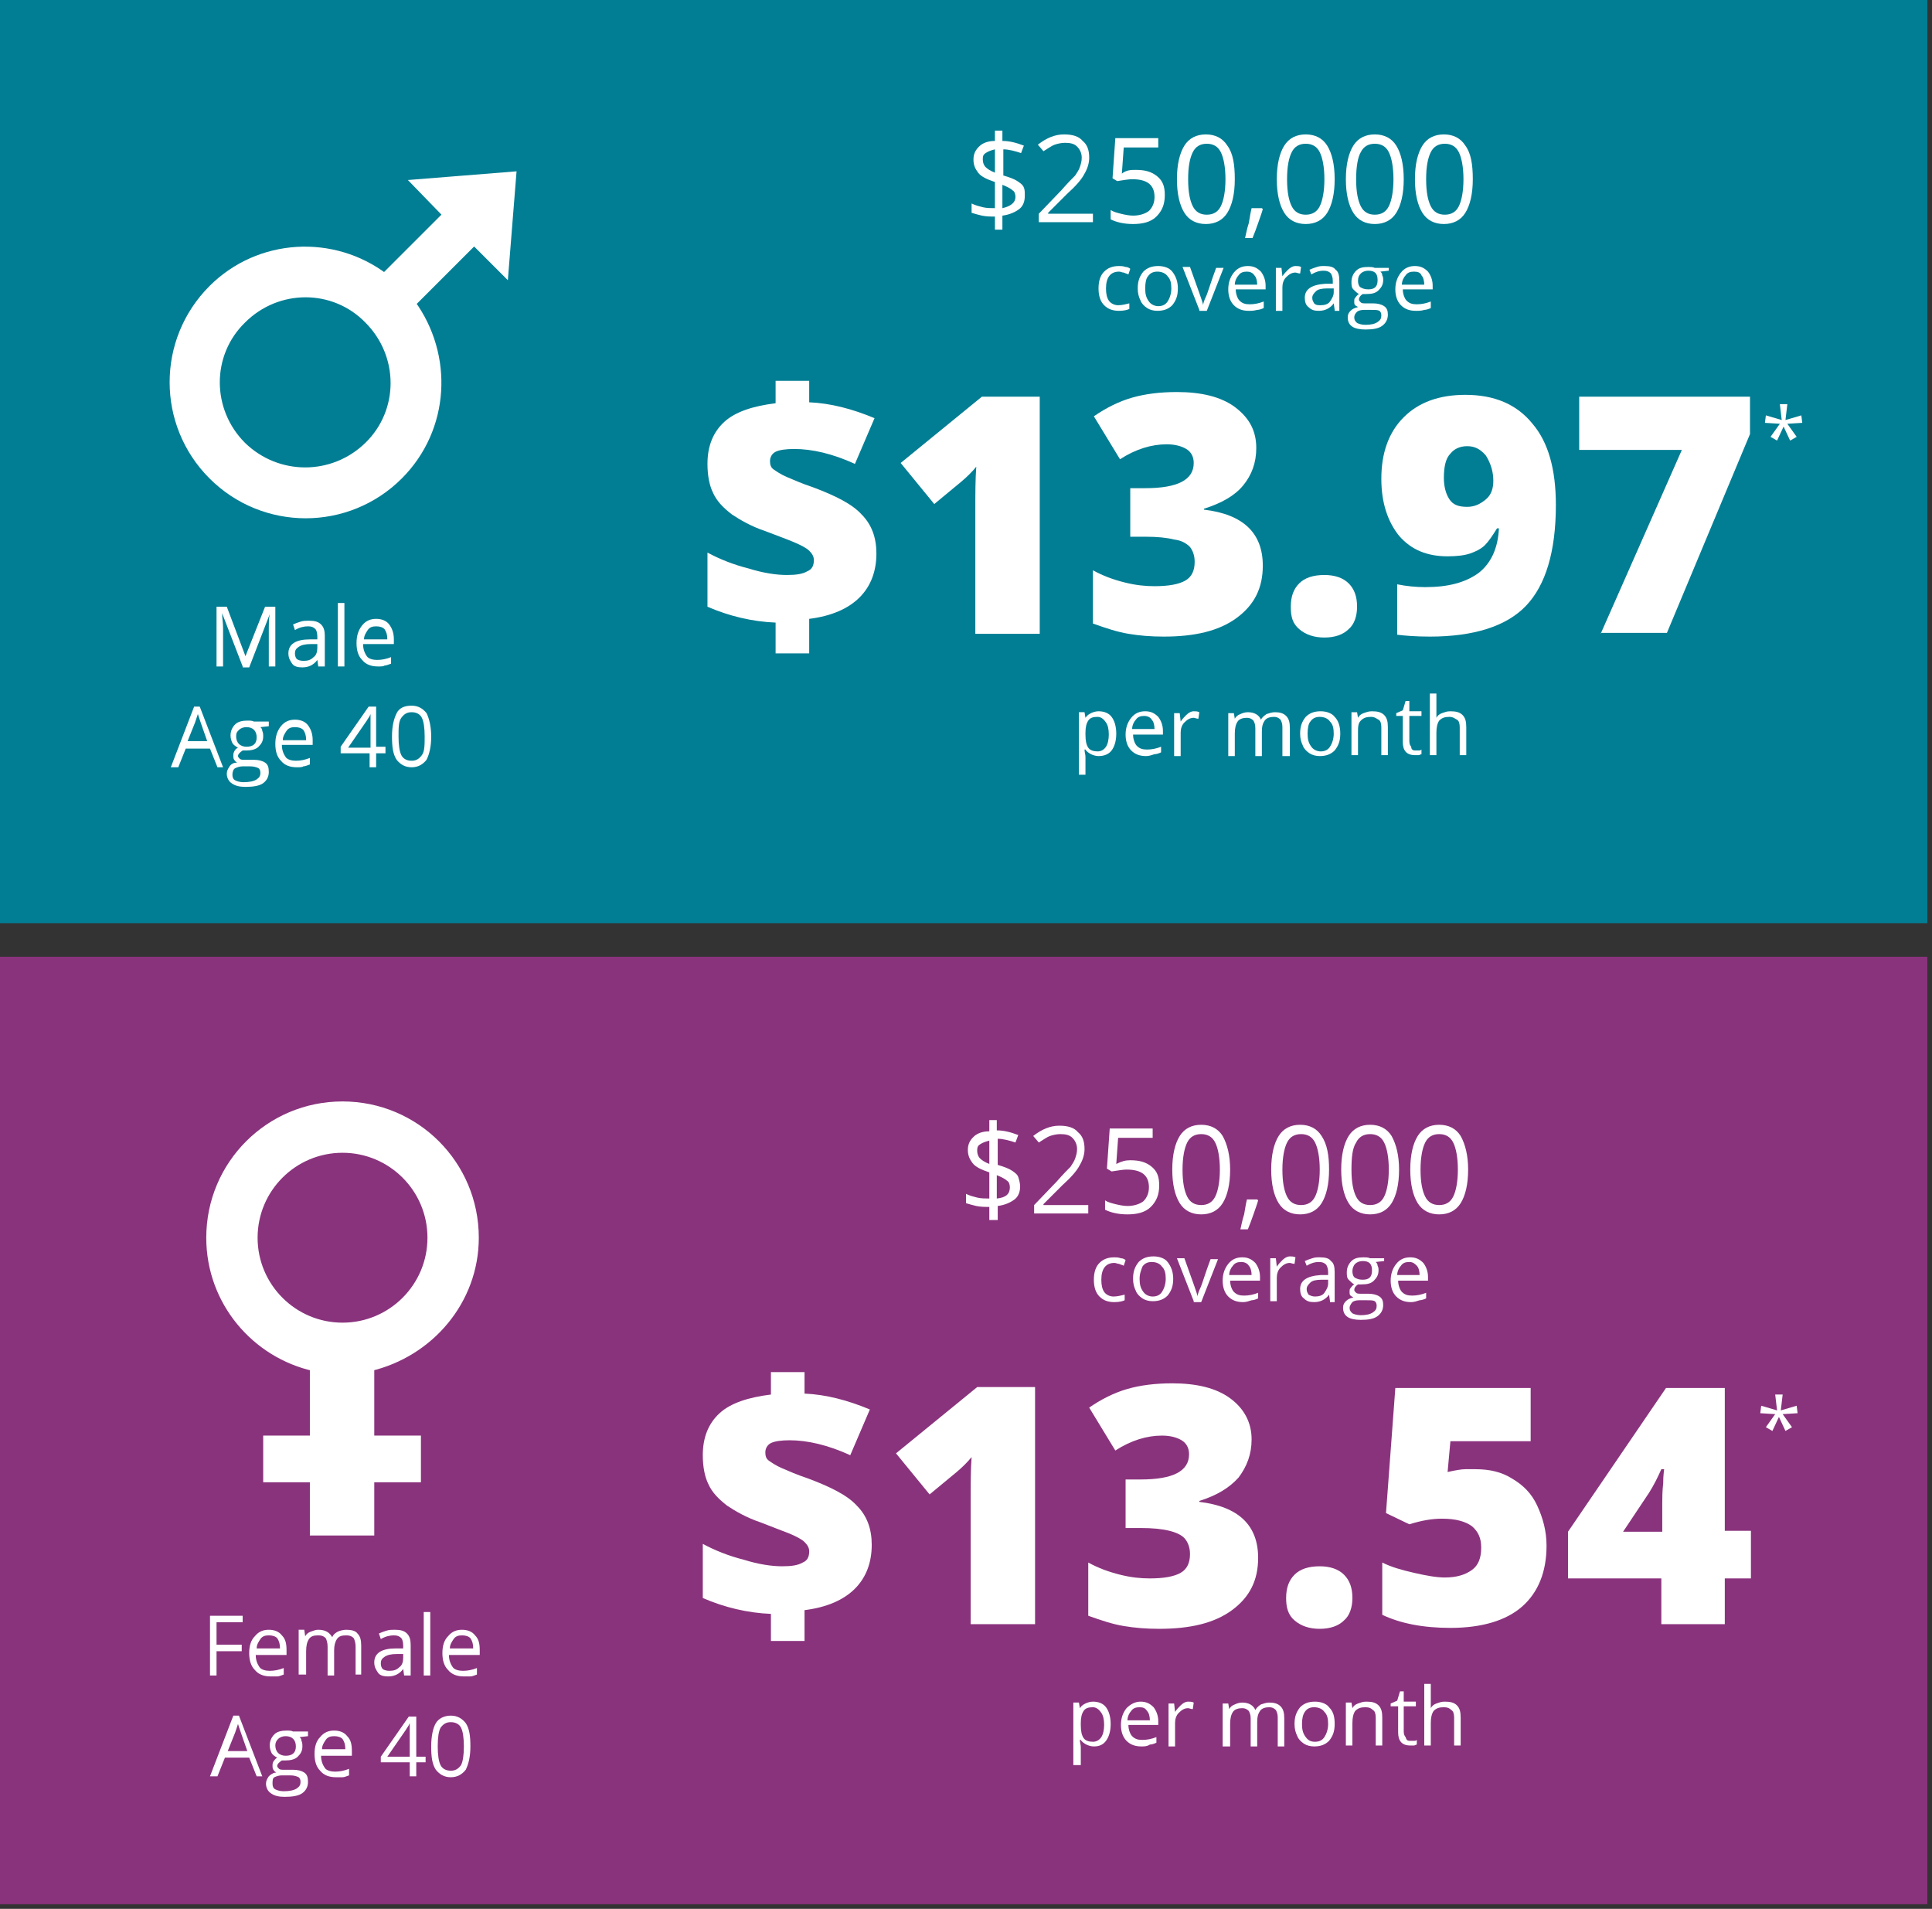 <?xml version="1.0" encoding="utf-8"?>
<!-- Generator: Adobe Illustrator 22.0.1, SVG Export Plug-In . SVG Version: 6.00 Build 0)  -->
<svg version="1.1" id="Layer_1" xmlns="http://www.w3.org/2000/svg" xmlns:xlink="http://www.w3.org/1999/xlink" x="0px" y="0px"
	 viewBox="0 0 207 204.5" style="enable-background:new 0 0 207 204.5;" xml:space="preserve">
<rect x="0" y="0" width="207" height="204.5" fill="#333333" stroke="none"/>
<style type="text/css">
	.st0{fill:#8A337D;}
	.st1{fill:#FFFFFF;stroke:#FFFFFF;stroke-miterlimit:10;}
	.st2{fill:#027E94;}
	.st3{fill:#FFFFFF;}
</style>
<rect y="102.5" class="st0" width="206.5" height="101.5"/>
<path class="st1" d="M50.8,132.6c0-7.8-6.3-14.1-14.1-14.1c-7.8,0-14.1,6.3-14.1,14.1c0,6.8,4.8,12.4,11.1,13.8v7.9h-5v4h5v5.7h5.9
	v-5.7h5v-4h-5v-7.9C46,144.9,50.8,139.3,50.8,132.6z M27.1,132.6c0-5.3,4.3-9.6,9.6-9.6c5.3,0,9.6,4.3,9.6,9.6
	c0,5.3-4.3,9.6-9.6,9.6C31.4,142.2,27.1,137.9,27.1,132.6z"/>
<rect class="st2" width="206.5" height="98.9"/>
<g>
	<g>
		<g>
			<path class="st3" d="M109.8,21c0,0.6-0.2,1.1-0.6,1.4s-1,0.6-1.8,0.7v1.5h-0.8v-1.4c-0.5,0-0.9,0-1.4-0.1
				c-0.4-0.1-0.8-0.2-1.1-0.3v-1c0.4,0.2,0.8,0.3,1.2,0.4s0.9,0.1,1.3,0.1v-2.8c-0.9-0.3-1.5-0.6-1.8-1c-0.3-0.4-0.5-0.8-0.5-1.4
				c0-0.6,0.2-1,0.6-1.4c0.4-0.4,1-0.6,1.7-0.6V14h0.8v1.1c0.8,0,1.5,0.2,2.3,0.5l-0.3,0.8c-0.6-0.2-1.3-0.4-1.9-0.4v2.8
				c0.7,0.2,1.2,0.4,1.5,0.6c0.3,0.2,0.6,0.4,0.7,0.7C109.8,20.3,109.8,20.6,109.8,21z M105.3,17.1c0,0.3,0.1,0.6,0.3,0.8
				c0.2,0.2,0.5,0.4,1,0.6V16c-0.4,0.1-0.7,0.2-1,0.4S105.3,16.8,105.3,17.1z M108.8,21.1c0-0.3-0.1-0.6-0.3-0.7
				c-0.2-0.2-0.6-0.4-1.1-0.6v2.5C108.3,22.1,108.8,21.7,108.8,21.1z"/>
			<path class="st3" d="M117.4,23.8h-6.1v-0.9l2.4-2.5c0.7-0.8,1.2-1.3,1.5-1.6c0.2-0.3,0.4-0.6,0.5-0.9c0.1-0.3,0.2-0.6,0.2-1
				c0-0.5-0.2-0.9-0.5-1.2c-0.3-0.3-0.7-0.4-1.3-0.4c-0.4,0-0.8,0.1-1.1,0.2c-0.3,0.1-0.7,0.4-1.2,0.7l-0.6-0.7
				c0.9-0.7,1.8-1.1,2.8-1.1c0.9,0,1.6,0.2,2,0.7c0.5,0.4,0.7,1,0.7,1.8c0,0.6-0.2,1.2-0.5,1.7c-0.3,0.6-0.9,1.3-1.9,2.2l-2,2v0.1
				h4.8V23.8z"/>
			<path class="st3" d="M121.7,18.2c1,0,1.7,0.2,2.3,0.7s0.8,1.1,0.8,2c0,1-0.3,1.7-0.9,2.3s-1.5,0.8-2.5,0.8c-1,0-1.8-0.2-2.4-0.5
				v-1c0.3,0.2,0.7,0.3,1.1,0.4c0.4,0.1,0.9,0.2,1.3,0.2c0.7,0,1.3-0.2,1.7-0.5c0.4-0.4,0.6-0.9,0.6-1.5c0-1.3-0.8-1.9-2.4-1.9
				c-0.4,0-0.9,0.1-1.6,0.2l-0.5-0.3l0.3-4.3h4.6v1h-3.7l-0.2,2.8C120.7,18.2,121.2,18.2,121.7,18.2z"/>
			<path class="st3" d="M132.3,19.2c0,1.6-0.3,2.8-0.8,3.6c-0.5,0.8-1.3,1.2-2.3,1.2c-1,0-1.8-0.4-2.3-1.2c-0.5-0.8-0.8-2-0.8-3.6
				c0-1.6,0.3-2.8,0.8-3.6c0.5-0.8,1.3-1.2,2.3-1.2c1,0,1.8,0.4,2.3,1.2C132.1,16.4,132.3,17.6,132.3,19.2z M127.3,19.2
				c0,1.4,0.2,2.3,0.5,2.9s0.8,0.9,1.5,0.9c0.7,0,1.2-0.3,1.5-0.9c0.3-0.6,0.5-1.6,0.5-2.9c0-1.3-0.2-2.3-0.5-2.9
				c-0.3-0.6-0.8-0.9-1.5-0.9c-0.7,0-1.2,0.3-1.5,0.9S127.3,17.8,127.3,19.2z"/>
			<path class="st3" d="M135.2,22.3l0.1,0.1c-0.1,0.4-0.3,0.9-0.5,1.5c-0.2,0.6-0.4,1.1-0.6,1.6h-0.8c0.1-0.4,0.2-1,0.4-1.6
				c0.1-0.6,0.2-1.2,0.3-1.6H135.2z"/>
			<path class="st3" d="M143,19.2c0,1.6-0.3,2.8-0.8,3.6c-0.5,0.8-1.3,1.2-2.3,1.2c-1,0-1.8-0.4-2.3-1.2c-0.5-0.8-0.8-2-0.8-3.6
				c0-1.6,0.3-2.8,0.8-3.6c0.5-0.8,1.3-1.2,2.3-1.2c1,0,1.8,0.4,2.3,1.2C142.7,16.4,143,17.6,143,19.2z M137.9,19.2
				c0,1.4,0.2,2.3,0.5,2.9s0.8,0.9,1.5,0.9c0.7,0,1.2-0.3,1.5-0.9c0.3-0.6,0.5-1.6,0.5-2.9c0-1.3-0.2-2.3-0.5-2.9
				c-0.3-0.6-0.8-0.9-1.5-0.9c-0.7,0-1.2,0.3-1.5,0.9S137.9,17.8,137.9,19.2z"/>
			<path class="st3" d="M150.4,19.2c0,1.6-0.3,2.8-0.8,3.6c-0.5,0.8-1.3,1.2-2.3,1.2c-1,0-1.8-0.4-2.3-1.2c-0.5-0.8-0.8-2-0.8-3.6
				c0-1.6,0.3-2.8,0.8-3.6c0.5-0.8,1.3-1.2,2.3-1.2c1,0,1.8,0.4,2.3,1.2C150.1,16.4,150.4,17.6,150.4,19.2z M145.3,19.2
				c0,1.4,0.2,2.3,0.5,2.9c0.3,0.6,0.8,0.9,1.5,0.9c0.7,0,1.2-0.3,1.5-0.9s0.5-1.6,0.5-2.9c0-1.3-0.2-2.3-0.5-2.9
				c-0.3-0.6-0.8-0.9-1.5-0.9c-0.7,0-1.2,0.3-1.5,0.9C145.5,16.8,145.3,17.8,145.3,19.2z"/>
			<path class="st3" d="M157.8,19.2c0,1.6-0.3,2.8-0.8,3.6c-0.5,0.8-1.3,1.2-2.3,1.2c-1,0-1.8-0.4-2.3-1.2c-0.5-0.8-0.8-2-0.8-3.6
				c0-1.6,0.3-2.8,0.8-3.6c0.5-0.8,1.3-1.2,2.3-1.2c1,0,1.8,0.4,2.3,1.2C157.6,16.4,157.8,17.6,157.8,19.2z M152.8,19.2
				c0,1.4,0.2,2.3,0.5,2.9s0.8,0.9,1.5,0.9c0.7,0,1.2-0.3,1.5-0.9c0.3-0.6,0.5-1.6,0.5-2.9c0-1.3-0.2-2.3-0.5-2.9
				c-0.3-0.6-0.8-0.9-1.5-0.9c-0.7,0-1.2,0.3-1.5,0.9S152.8,17.8,152.8,19.2z"/>
		</g>
		<g>
			<path class="st3" d="M119.9,33.3c-0.7,0-1.2-0.2-1.6-0.6s-0.6-1-0.6-1.8c0-0.8,0.2-1.4,0.6-1.8c0.4-0.4,0.9-0.6,1.6-0.6
				c0.2,0,0.4,0,0.7,0.1c0.2,0,0.4,0.1,0.5,0.2l-0.2,0.6c-0.2-0.1-0.3-0.1-0.5-0.2c-0.2,0-0.3-0.1-0.5-0.1c-0.9,0-1.4,0.6-1.4,1.8
				c0,0.6,0.1,1,0.3,1.3s0.6,0.5,1,0.5c0.4,0,0.8-0.1,1.2-0.2v0.6C120.8,33.2,120.4,33.3,119.9,33.3z"/>
			<path class="st3" d="M126.2,30.9c0,0.8-0.2,1.3-0.6,1.8c-0.4,0.4-0.9,0.6-1.6,0.6c-0.4,0-0.8-0.1-1.1-0.3
				c-0.3-0.2-0.6-0.5-0.7-0.8c-0.2-0.4-0.3-0.8-0.3-1.3c0-0.8,0.2-1.3,0.6-1.8c0.4-0.4,0.9-0.6,1.6-0.6c0.6,0,1.2,0.2,1.5,0.6
				C126,29.6,126.2,30.2,126.2,30.9z M122.7,30.9c0,0.6,0.1,1,0.4,1.4c0.2,0.3,0.6,0.5,1,0.5c0.5,0,0.8-0.2,1-0.5s0.4-0.8,0.4-1.4
				c0-0.6-0.1-1-0.4-1.3c-0.2-0.3-0.6-0.5-1.1-0.5c-0.5,0-0.8,0.2-1,0.5C122.8,29.8,122.7,30.3,122.7,30.9z"/>
			<path class="st3" d="M128.5,33.2l-1.8-4.6h0.8l1,2.8c0.2,0.6,0.4,1.1,0.4,1.3h0c0-0.1,0.1-0.5,0.3-0.9s0.5-1.5,1.1-3.1h0.8
				l-1.8,4.6H128.5z"/>
			<path class="st3" d="M133.8,33.3c-0.7,0-1.2-0.2-1.6-0.6s-0.6-1-0.6-1.7c0-0.7,0.2-1.3,0.6-1.8s0.9-0.7,1.5-0.7
				c0.6,0,1,0.2,1.4,0.6c0.3,0.4,0.5,0.9,0.5,1.5V31h-3.2c0,0.5,0.2,1,0.4,1.2c0.3,0.3,0.6,0.4,1.1,0.4c0.5,0,1-0.1,1.5-0.3V33
				c-0.2,0.1-0.5,0.2-0.7,0.2C134.3,33.3,134.1,33.3,133.8,33.3z M133.6,29.1c-0.4,0-0.7,0.1-0.9,0.4c-0.2,0.2-0.4,0.6-0.4,1h2.4
				c0-0.4-0.1-0.8-0.3-1C134.2,29.2,133.9,29.1,133.6,29.1z"/>
			<path class="st3" d="M138.8,28.5c0.2,0,0.4,0,0.6,0.1l-0.1,0.7c-0.2,0-0.4-0.1-0.5-0.1c-0.4,0-0.7,0.2-1,0.5
				c-0.3,0.3-0.4,0.7-0.4,1.1v2.5h-0.7v-4.6h0.6l0.1,0.9h0c0.2-0.3,0.4-0.5,0.6-0.7S138.5,28.5,138.8,28.5z"/>
			<path class="st3" d="M143,33.2l-0.1-0.7h0c-0.2,0.3-0.5,0.5-0.7,0.6c-0.2,0.1-0.5,0.2-0.9,0.2c-0.5,0-0.8-0.1-1.1-0.4
				c-0.3-0.2-0.4-0.6-0.4-1c0-0.9,0.7-1.4,2.2-1.5l0.8,0v-0.3c0-0.4-0.1-0.6-0.2-0.8c-0.2-0.2-0.4-0.3-0.8-0.3
				c-0.4,0-0.8,0.1-1.3,0.4l-0.2-0.5c0.2-0.1,0.5-0.2,0.8-0.3c0.3-0.1,0.5-0.1,0.8-0.1c0.6,0,1,0.1,1.2,0.4c0.3,0.2,0.4,0.6,0.4,1.2
				v3.2H143z M141.5,32.7c0.4,0,0.8-0.1,1-0.4s0.4-0.6,0.4-1v-0.4l-0.7,0c-0.6,0-1,0.1-1.2,0.3c-0.2,0.2-0.4,0.4-0.4,0.7
				c0,0.3,0.1,0.4,0.2,0.6C141,32.7,141.2,32.7,141.5,32.7z"/>
			<path class="st3" d="M148.8,28.6V29l-0.9,0.1c0.1,0.1,0.2,0.2,0.2,0.4c0.1,0.2,0.1,0.3,0.1,0.5c0,0.5-0.2,0.8-0.5,1.1
				c-0.3,0.3-0.7,0.4-1.3,0.4c-0.1,0-0.3,0-0.4,0c-0.3,0.2-0.4,0.4-0.4,0.6c0,0.1,0.1,0.2,0.2,0.3s0.3,0.1,0.5,0.1h0.8
				c0.5,0,0.9,0.1,1.2,0.3c0.3,0.2,0.4,0.5,0.4,0.9c0,0.5-0.2,0.9-0.6,1.2c-0.4,0.3-1,0.4-1.8,0.4c-0.6,0-1.1-0.1-1.4-0.3
				c-0.3-0.2-0.5-0.5-0.5-1c0-0.3,0.1-0.5,0.3-0.7c0.2-0.2,0.4-0.3,0.8-0.4c-0.1-0.1-0.2-0.1-0.3-0.2c-0.1-0.1-0.1-0.2-0.1-0.4
				c0-0.2,0-0.3,0.1-0.4c0.1-0.1,0.2-0.3,0.4-0.4c-0.2-0.1-0.4-0.3-0.6-0.5c-0.2-0.2-0.2-0.5-0.2-0.8c0-0.5,0.2-0.9,0.5-1.2
				c0.3-0.3,0.7-0.4,1.3-0.4c0.2,0,0.5,0,0.7,0.1H148.8z M145.1,34c0,0.3,0.1,0.4,0.3,0.6c0.2,0.1,0.5,0.2,0.9,0.2
				c0.6,0,1-0.1,1.3-0.3c0.3-0.2,0.4-0.4,0.4-0.7c0-0.3-0.1-0.4-0.2-0.5c-0.2-0.1-0.4-0.1-0.9-0.1h-0.8c-0.3,0-0.6,0.1-0.7,0.2
				S145.1,33.7,145.1,34z M145.5,30.1c0,0.3,0.1,0.6,0.3,0.7s0.4,0.2,0.8,0.2c0.7,0,1-0.3,1-1c0-0.7-0.3-1-1-1
				c-0.3,0-0.6,0.1-0.8,0.3S145.5,29.7,145.5,30.1z"/>
			<path class="st3" d="M151.7,33.3c-0.7,0-1.2-0.2-1.6-0.6s-0.6-1-0.6-1.7c0-0.7,0.2-1.3,0.6-1.8s0.9-0.7,1.5-0.7
				c0.6,0,1,0.2,1.4,0.6c0.3,0.4,0.5,0.9,0.5,1.5V31h-3.2c0,0.5,0.2,1,0.4,1.2c0.3,0.3,0.6,0.4,1.1,0.4c0.5,0,1-0.1,1.5-0.3V33
				c-0.2,0.1-0.5,0.2-0.7,0.2C152.3,33.3,152,33.3,151.7,33.3z M151.5,29.1c-0.4,0-0.7,0.1-0.9,0.4c-0.2,0.2-0.4,0.6-0.4,1h2.4
				c0-0.4-0.1-0.8-0.3-1C152.2,29.2,151.9,29.1,151.5,29.1z"/>
		</g>
	</g>
	<g>
		<path class="st3" d="M83.1,66.7c-2.5-0.1-5-0.7-7.3-1.7v-5.8c1.3,0.7,2.8,1.3,4.4,1.7c1.6,0.5,3,0.7,4.1,0.7c1,0,1.7-0.1,2.2-0.4
			c0.5-0.2,0.7-0.6,0.7-1.2c0-0.4-0.2-0.7-0.5-1c-0.3-0.3-0.9-0.6-1.6-0.9s-1.8-0.7-3.1-1.2c-1.5-0.5-2.7-1.2-3.6-1.8
			c-0.9-0.7-1.6-1.4-2-2.3c-0.4-0.8-0.6-1.9-0.6-3.1c0-1.9,0.6-3.4,1.8-4.5c1.2-1.1,3.1-1.7,5.5-2v-2.4h3.6v2.3
			c2.3,0.1,4.6,0.7,7,1.7l-2.1,4.9c-2.4-1.1-4.6-1.6-6.5-1.6c-0.9,0-1.6,0.1-2,0.3c-0.4,0.2-0.6,0.6-0.6,1c0,0.4,0.1,0.7,0.4,0.9
			c0.3,0.2,0.7,0.5,1.4,0.8c0.7,0.3,1.6,0.7,2.8,1.1c2.4,0.9,4.2,1.8,5.2,2.9c1.1,1.1,1.6,2.5,1.6,4.2c0,1.9-0.6,3.5-1.8,4.7
			c-1.2,1.2-3,2-5.4,2.3V70h-3.6V66.7z"/>
		<path class="st3" d="M111.5,67.9h-7V54.5c0-1.6,0-3.1,0.1-4.5c-0.4,0.5-1,1.1-1.6,1.6l-2.9,2.4l-3.6-4.4l8.7-7.1h6.2V67.9z"/>
		<path class="st3" d="M134.6,48c0,1.6-0.5,2.9-1.4,4s-2.3,1.9-4.2,2.5v0.1c4.2,0.5,6.3,2.5,6.3,6c0,2.4-0.9,4.2-2.8,5.6
			c-1.9,1.4-4.5,2-7.8,2c-1.4,0-2.6-0.1-3.8-0.3c-1.2-0.2-2.4-0.6-3.8-1.1v-5.7c1.1,0.6,2.2,1,3.4,1.3c1.2,0.3,2.2,0.4,3.2,0.4
			c1.5,0,2.6-0.2,3.3-0.6c0.7-0.4,1-1.1,1-2c0-0.7-0.2-1.2-0.5-1.6c-0.4-0.4-0.9-0.7-1.7-0.8c-0.8-0.2-1.8-0.3-3.1-0.3h-1.6v-5.2
			h1.6c3.5,0,5.2-0.9,5.2-2.7c0-0.7-0.3-1.2-0.8-1.5c-0.5-0.3-1.2-0.5-2.1-0.5c-1.6,0-3.3,0.5-5,1.6l-2.8-4.6c1.3-0.9,2.7-1.6,4.1-2
			c1.4-0.4,3-0.6,4.8-0.6c2.6,0,4.7,0.5,6.2,1.6C133.9,44.8,134.6,46.2,134.6,48z"/>
		<path class="st3" d="M138.3,65c0-1.1,0.3-1.9,0.9-2.5c0.6-0.6,1.5-0.9,2.7-0.9c1.1,0,2,0.3,2.6,0.9c0.6,0.6,0.9,1.4,0.9,2.5
			c0,1-0.3,1.9-0.9,2.4c-0.6,0.6-1.5,0.9-2.6,0.9c-1.1,0-2-0.3-2.7-0.9S138.3,66.1,138.3,65z"/>
		<path class="st3" d="M166.7,54.1c0,5-1.1,8.6-3.2,10.8c-2.1,2.2-5.6,3.3-10.3,3.3c-1.5,0-2.7-0.1-3.5-0.2v-5.4c1,0.2,2,0.3,3,0.3
			c2.5,0,4.3-0.5,5.7-1.5c1.3-1,2.1-2.6,2.2-4.8h-0.2c-0.5,0.8-0.9,1.4-1.3,1.8c-0.4,0.4-1,0.7-1.6,0.9s-1.4,0.3-2.4,0.3
			c-2.2,0-3.9-0.7-5.2-2.2c-1.2-1.5-1.9-3.5-1.9-6.1c0-2.8,0.8-5,2.4-6.6s3.8-2.4,6.6-2.4c3.1,0,5.5,1,7.2,3.1
			C165.9,47.4,166.7,50.3,166.7,54.1z M157.2,47.8c-0.8,0-1.4,0.3-1.8,0.8c-0.5,0.5-0.7,1.4-0.7,2.6c0,0.9,0.2,1.7,0.6,2.3
			c0.4,0.6,1,0.8,1.9,0.8c0.8,0,1.4-0.3,2-0.8s0.8-1.2,0.8-2c0-1-0.3-1.9-0.8-2.7C158.6,48.1,158,47.8,157.2,47.8z"/>
		<path class="st3" d="M171.5,67.9l8.7-19.7h-11v-5.7h18.3v4l-8.9,21.3H171.5z"/>
		<path class="st3" d="M191.5,43.3l-0.2,1.7l1.7-0.5l0.1,0.8l-1.6,0.1l1,1.4l-0.7,0.4l-0.7-1.5l-0.7,1.5l-0.7-0.4l1-1.4l-1.6-0.1
			l0.1-0.8l1.7,0.5l-0.2-1.7H191.5z"/>
	</g>
	<g>
		<path class="st3" d="M117.7,81c-0.3,0-0.6-0.1-0.8-0.2c-0.2-0.1-0.5-0.3-0.6-0.5h-0.1c0,0.3,0.1,0.5,0.1,0.8V83h-0.7v-6.7h0.6
			l0.1,0.6h0c0.2-0.3,0.4-0.4,0.6-0.5s0.5-0.2,0.8-0.2c0.6,0,1.1,0.2,1.4,0.6c0.3,0.4,0.5,1,0.5,1.8c0,0.8-0.2,1.4-0.5,1.8
			S118.3,81,117.7,81z M117.6,76.8c-0.5,0-0.8,0.1-1,0.4s-0.3,0.7-0.3,1.3v0.2c0,0.7,0.1,1.1,0.3,1.4c0.2,0.3,0.6,0.4,1,0.4
			c0.4,0,0.7-0.2,0.9-0.5c0.2-0.3,0.3-0.8,0.3-1.3c0-0.6-0.1-1-0.3-1.3S118,76.8,117.6,76.8z"/>
		<path class="st3" d="M122.8,81c-0.7,0-1.2-0.2-1.6-0.6s-0.6-1-0.6-1.7c0-0.7,0.2-1.3,0.6-1.8s0.9-0.7,1.5-0.7c0.6,0,1,0.2,1.4,0.6
			c0.3,0.4,0.5,0.9,0.5,1.5v0.4h-3.2c0,0.5,0.2,1,0.4,1.2c0.3,0.3,0.6,0.4,1.1,0.4c0.5,0,1-0.1,1.5-0.3v0.6
			c-0.2,0.1-0.5,0.2-0.7,0.2C123.4,80.9,123.1,81,122.8,81z M122.6,76.7c-0.4,0-0.7,0.1-0.9,0.4c-0.2,0.2-0.4,0.6-0.4,1h2.4
			c0-0.4-0.1-0.8-0.3-1C123.3,76.9,123,76.7,122.6,76.7z"/>
		<path class="st3" d="M127.9,76.2c0.2,0,0.4,0,0.6,0.1l-0.1,0.7c-0.2,0-0.4-0.1-0.5-0.1c-0.4,0-0.7,0.2-1,0.5
			c-0.3,0.3-0.4,0.7-0.4,1.1v2.5h-0.7v-4.6h0.6l0.1,0.9h0c0.2-0.3,0.4-0.5,0.6-0.7S127.6,76.2,127.9,76.2z"/>
		<path class="st3" d="M137.4,80.9v-3c0-0.4-0.1-0.6-0.2-0.8c-0.2-0.2-0.4-0.3-0.7-0.3c-0.4,0-0.8,0.1-1,0.4
			c-0.2,0.3-0.3,0.6-0.3,1.2v2.6h-0.7v-3c0-0.4-0.1-0.6-0.2-0.8c-0.2-0.2-0.4-0.3-0.7-0.3c-0.4,0-0.8,0.1-1,0.4
			c-0.2,0.3-0.3,0.7-0.3,1.3v2.4h-0.7v-4.6h0.6l0.1,0.6h0c0.1-0.2,0.3-0.4,0.6-0.5c0.2-0.1,0.5-0.2,0.8-0.2c0.7,0,1.2,0.3,1.4,0.8h0
			c0.1-0.2,0.3-0.4,0.6-0.6c0.3-0.1,0.6-0.2,0.9-0.2c0.5,0,0.9,0.1,1.2,0.4c0.3,0.3,0.4,0.7,0.4,1.3v3H137.4z"/>
		<path class="st3" d="M143.6,78.6c0,0.8-0.2,1.3-0.6,1.8c-0.4,0.4-0.9,0.6-1.6,0.6c-0.4,0-0.8-0.1-1.1-0.3
			c-0.3-0.2-0.6-0.5-0.7-0.8c-0.2-0.4-0.3-0.8-0.3-1.3c0-0.8,0.2-1.3,0.6-1.8c0.4-0.4,0.9-0.6,1.6-0.6c0.6,0,1.2,0.2,1.5,0.6
			C143.4,77.2,143.6,77.8,143.6,78.6z M140.1,78.6c0,0.6,0.1,1,0.4,1.4c0.2,0.3,0.6,0.5,1,0.5c0.5,0,0.8-0.2,1-0.5s0.4-0.8,0.4-1.4
			c0-0.6-0.1-1-0.4-1.3c-0.2-0.3-0.6-0.5-1.1-0.5c-0.5,0-0.8,0.2-1,0.5C140.2,77.5,140.1,78,140.1,78.6z"/>
		<path class="st3" d="M148,80.9v-3c0-0.4-0.1-0.7-0.3-0.8s-0.4-0.3-0.8-0.3c-0.5,0-0.8,0.1-1.1,0.4s-0.3,0.7-0.3,1.3v2.4h-0.7v-4.6
			h0.6l0.1,0.6h0c0.1-0.2,0.3-0.4,0.6-0.5c0.3-0.1,0.5-0.2,0.9-0.2c0.6,0,1,0.1,1.3,0.4s0.4,0.7,0.4,1.3v3H148z"/>
		<path class="st3" d="M151.6,80.4c0.1,0,0.2,0,0.4,0c0.1,0,0.2,0,0.3-0.1v0.5c-0.1,0-0.2,0.1-0.3,0.1c-0.1,0-0.3,0-0.4,0
			c-0.9,0-1.3-0.5-1.3-1.4v-2.8h-0.7v-0.3l0.7-0.3l0.3-1h0.4v1.1h1.3v0.5h-1.3v2.7c0,0.3,0.1,0.5,0.2,0.6
			C151.2,80.3,151.4,80.4,151.6,80.4z"/>
		<path class="st3" d="M156.4,80.9v-3c0-0.4-0.1-0.7-0.3-0.8s-0.4-0.3-0.8-0.3c-0.5,0-0.8,0.1-1.1,0.4c-0.2,0.3-0.3,0.7-0.3,1.3v2.4
			h-0.7v-6.6h0.7v2c0,0.2,0,0.4,0,0.6h0c0.1-0.2,0.3-0.4,0.6-0.5c0.3-0.1,0.5-0.2,0.9-0.2c0.6,0,1,0.1,1.3,0.4
			c0.3,0.3,0.4,0.7,0.4,1.3v3H156.4z"/>
	</g>
	<g>
		<path class="st3" d="M26,71.4l-2.2-5.7h0c0,0.5,0.1,1,0.1,1.6v4.1h-0.7v-6.4h1.1l2,5.3h0l2.1-5.3h1.1v6.4h-0.7v-4.1
			c0-0.5,0-1,0.1-1.5h0l-2.2,5.7H26z"/>
		<path class="st3" d="M34.1,71.4L34,70.7h0c-0.2,0.3-0.5,0.5-0.7,0.6c-0.2,0.1-0.5,0.2-0.9,0.2c-0.5,0-0.9-0.1-1.1-0.4
			s-0.4-0.6-0.4-1.1c0-1,0.8-1.5,2.3-1.5l0.8,0v-0.3c0-0.4-0.1-0.7-0.2-0.8c-0.2-0.2-0.4-0.3-0.8-0.3c-0.4,0-0.9,0.1-1.4,0.4
			l-0.2-0.6c0.2-0.1,0.5-0.2,0.8-0.3s0.6-0.1,0.9-0.1c0.6,0,1,0.1,1.3,0.4c0.3,0.3,0.4,0.7,0.4,1.2v3.3H34.1z M32.5,70.8
			c0.5,0,0.8-0.1,1.1-0.4c0.3-0.2,0.4-0.6,0.4-1V69l-0.7,0c-0.6,0-1,0.1-1.3,0.3c-0.3,0.2-0.4,0.4-0.4,0.7c0,0.3,0.1,0.5,0.2,0.6
			S32.2,70.8,32.5,70.8z"/>
		<path class="st3" d="M36.9,71.4h-0.7v-6.8h0.7V71.4z"/>
		<path class="st3" d="M40.5,71.4c-0.7,0-1.3-0.2-1.7-0.7c-0.4-0.4-0.6-1-0.6-1.8c0-0.8,0.2-1.4,0.6-1.9c0.4-0.5,0.9-0.7,1.5-0.7
			c0.6,0,1.1,0.2,1.4,0.6s0.5,0.9,0.5,1.6v0.5h-3.3c0,0.6,0.2,1,0.4,1.3s0.7,0.4,1.1,0.4c0.5,0,1-0.1,1.5-0.3v0.7
			c-0.3,0.1-0.5,0.2-0.7,0.2C41.1,71.4,40.8,71.4,40.5,71.4z M40.3,67.1c-0.4,0-0.7,0.1-0.9,0.4c-0.2,0.3-0.4,0.6-0.4,1h2.5
			c0-0.5-0.1-0.8-0.3-1.1C41,67.2,40.7,67.1,40.3,67.1z"/>
		<path class="st3" d="M23.3,82.2l-0.8-2h-2.6l-0.8,2h-0.8l2.5-6.5h0.6l2.5,6.5H23.3z M22.2,79.4l-0.7-2c-0.1-0.3-0.2-0.6-0.3-0.9
			c-0.1,0.3-0.2,0.6-0.3,0.9l-0.8,2H22.2z"/>
		<path class="st3" d="M28.8,77.3v0.5l-0.9,0.1c0.1,0.1,0.2,0.2,0.2,0.4c0.1,0.2,0.1,0.4,0.1,0.6c0,0.5-0.2,0.8-0.5,1.1
			s-0.8,0.4-1.3,0.4c-0.1,0-0.3,0-0.4,0c-0.3,0.2-0.5,0.4-0.5,0.6c0,0.1,0.1,0.2,0.2,0.3c0.1,0.1,0.3,0.1,0.6,0.1h0.9
			c0.5,0,0.9,0.1,1.2,0.3c0.3,0.2,0.4,0.5,0.4,1c0,0.5-0.2,0.9-0.6,1.2s-1.1,0.4-1.9,0.4c-0.6,0-1.1-0.1-1.5-0.4
			c-0.3-0.2-0.5-0.6-0.5-1c0-0.3,0.1-0.5,0.3-0.8s0.5-0.4,0.8-0.4c-0.1-0.1-0.2-0.1-0.3-0.3c-0.1-0.1-0.1-0.3-0.1-0.4
			c0-0.2,0-0.3,0.1-0.5s0.2-0.3,0.4-0.4c-0.2-0.1-0.5-0.3-0.6-0.5s-0.2-0.5-0.2-0.8c0-0.5,0.2-0.9,0.5-1.2c0.3-0.3,0.8-0.4,1.3-0.4
			c0.3,0,0.5,0,0.7,0.1H28.8z M24.9,83c0,0.3,0.1,0.5,0.3,0.6s0.5,0.2,0.9,0.2c0.6,0,1.1-0.1,1.4-0.3c0.3-0.2,0.4-0.4,0.4-0.7
			c0-0.3-0.1-0.4-0.2-0.5c-0.2-0.1-0.5-0.2-0.9-0.2H26c-0.3,0-0.6,0.1-0.8,0.2S24.9,82.7,24.9,83z M25.3,78.9c0,0.3,0.1,0.6,0.3,0.8
			s0.5,0.3,0.8,0.3c0.7,0,1.1-0.3,1.1-1c0-0.7-0.4-1.1-1.1-1.1c-0.3,0-0.6,0.1-0.8,0.3S25.3,78.5,25.3,78.9z"/>
		<path class="st3" d="M31.8,82.2c-0.7,0-1.3-0.2-1.7-0.7c-0.4-0.4-0.6-1-0.6-1.8c0-0.8,0.2-1.4,0.6-1.9c0.4-0.5,0.9-0.7,1.5-0.7
			c0.6,0,1.1,0.2,1.4,0.6s0.5,0.9,0.5,1.6v0.5h-3.3c0,0.6,0.2,1,0.4,1.3s0.7,0.4,1.1,0.4c0.5,0,1-0.1,1.5-0.3v0.7
			c-0.3,0.1-0.5,0.2-0.7,0.2C32.4,82.2,32.1,82.2,31.8,82.2z M31.6,77.9c-0.4,0-0.7,0.1-0.9,0.4c-0.2,0.3-0.4,0.6-0.4,1h2.5
			c0-0.5-0.1-0.8-0.3-1.1C32.3,78,32,77.9,31.6,77.9z"/>
		<path class="st3" d="M41.3,80.7h-1v1.5h-0.7v-1.5h-3.1V80l3-4.3h0.8V80h1V80.7z M39.7,80v-2.1c0-0.4,0-0.9,0-1.4h0
			c-0.1,0.3-0.3,0.5-0.4,0.7l-2,2.9H39.7z"/>
		<path class="st3" d="M46.2,78.9c0,1.1-0.2,1.9-0.5,2.5c-0.4,0.5-0.9,0.8-1.6,0.8c-0.7,0-1.2-0.3-1.6-0.8C42.1,80.8,42,80,42,78.9
			c0-1.1,0.2-1.9,0.5-2.5s0.9-0.8,1.6-0.8c0.7,0,1.2,0.3,1.6,0.8C46,77,46.2,77.9,46.2,78.9z M42.7,78.9c0,0.9,0.1,1.6,0.3,2
			c0.2,0.4,0.6,0.6,1.1,0.6c0.5,0,0.8-0.2,1.1-0.6s0.3-1.1,0.3-2s-0.1-1.6-0.3-2s-0.6-0.6-1.1-0.6c-0.5,0-0.8,0.2-1.1,0.6
			S42.7,78,42.7,78.9z"/>
	</g>
</g>
<path class="st1" d="M44,32.5l6.8-6.8l3.2,3.2l0.8-10l-10,0.8L48,23l-6.8,6.8C35.7,25.6,27.8,26,22.8,31c-5.5,5.5-5.5,14.4,0,19.9
	c5.5,5.5,14.4,5.5,19.9,0C47.7,45.9,48.1,38.1,44,32.5z M25.9,47.8c-3.8-3.8-3.8-9.9,0-13.6c3.8-3.8,9.9-3.8,13.6,0
	c3.8,3.8,3.8,9.9,0,13.6S29.7,51.5,25.9,47.8z"/>
<g>
	<g>
		<g>
			<path class="st3" d="M109.3,127.1c0,0.6-0.2,1.1-0.6,1.4s-1,0.6-1.8,0.7v1.5H106v-1.4c-0.5,0-0.9,0-1.4-0.1
				c-0.4-0.1-0.8-0.2-1.1-0.3v-1c0.4,0.2,0.8,0.3,1.2,0.4s0.9,0.1,1.3,0.1v-2.8c-0.9-0.3-1.5-0.6-1.8-1c-0.3-0.4-0.5-0.8-0.5-1.4
				c0-0.6,0.2-1,0.6-1.4c0.4-0.4,1-0.6,1.7-0.6v-1.2h0.8v1.1c0.8,0,1.5,0.2,2.3,0.5l-0.3,0.8c-0.6-0.2-1.3-0.4-1.9-0.4v2.8
				c0.7,0.2,1.2,0.4,1.5,0.6c0.3,0.2,0.6,0.4,0.7,0.7C109.2,126.4,109.3,126.8,109.3,127.1z M104.7,123.3c0,0.3,0.1,0.6,0.3,0.8
				c0.2,0.2,0.5,0.4,1,0.6v-2.5c-0.4,0.1-0.7,0.2-1,0.4S104.7,123,104.7,123.3z M108.2,127.2c0-0.3-0.1-0.6-0.3-0.7
				c-0.2-0.2-0.6-0.4-1.1-0.6v2.5C107.8,128.3,108.2,127.9,108.2,127.2z"/>
			<path class="st3" d="M116.9,130h-6.1v-0.9l2.4-2.5c0.7-0.8,1.2-1.3,1.5-1.6c0.2-0.3,0.4-0.6,0.5-0.9c0.1-0.3,0.2-0.6,0.2-1
				c0-0.5-0.2-0.9-0.5-1.2c-0.3-0.3-0.7-0.4-1.3-0.4c-0.4,0-0.8,0.1-1.1,0.2c-0.3,0.1-0.7,0.4-1.2,0.7l-0.6-0.7
				c0.9-0.7,1.8-1.1,2.8-1.1c0.9,0,1.6,0.2,2,0.7c0.5,0.4,0.7,1,0.7,1.8c0,0.6-0.2,1.2-0.5,1.7c-0.3,0.6-0.9,1.3-1.9,2.2l-2,2v0.1
				h4.8V130z"/>
			<path class="st3" d="M121.1,124.3c1,0,1.7,0.2,2.3,0.7s0.8,1.1,0.8,2c0,1-0.3,1.7-0.9,2.3s-1.5,0.8-2.5,0.8c-1,0-1.8-0.2-2.4-0.5
				v-1c0.3,0.2,0.7,0.3,1.1,0.4c0.4,0.1,0.9,0.2,1.3,0.2c0.7,0,1.3-0.2,1.7-0.5c0.4-0.4,0.6-0.9,0.6-1.5c0-1.3-0.8-1.9-2.4-1.9
				c-0.4,0-0.9,0.1-1.6,0.2l-0.5-0.3l0.3-4.3h4.6v1h-3.7l-0.2,2.8C120.2,124.4,120.6,124.3,121.1,124.3z"/>
			<path class="st3" d="M131.8,125.3c0,1.6-0.3,2.8-0.8,3.6c-0.5,0.8-1.3,1.2-2.3,1.2c-1,0-1.8-0.4-2.3-1.2c-0.5-0.8-0.8-2-0.8-3.6
				c0-1.6,0.3-2.8,0.8-3.6c0.5-0.8,1.3-1.2,2.3-1.2c1,0,1.8,0.4,2.3,1.2C131.5,122.6,131.8,123.8,131.8,125.3z M126.7,125.3
				c0,1.4,0.2,2.3,0.5,2.9s0.8,0.9,1.5,0.9c0.7,0,1.2-0.3,1.5-0.9c0.3-0.6,0.5-1.6,0.5-2.9c0-1.3-0.2-2.3-0.5-2.9
				c-0.3-0.6-0.8-0.9-1.5-0.9c-0.7,0-1.2,0.3-1.5,0.9S126.7,124,126.7,125.3z"/>
			<path class="st3" d="M134.7,128.5l0.1,0.1c-0.1,0.4-0.3,0.9-0.5,1.5c-0.2,0.6-0.4,1.1-0.6,1.6h-0.8c0.1-0.4,0.2-1,0.4-1.6
				c0.1-0.6,0.2-1.2,0.3-1.6H134.7z"/>
			<path class="st3" d="M142.4,125.3c0,1.6-0.3,2.8-0.8,3.6c-0.5,0.8-1.3,1.2-2.3,1.2c-1,0-1.8-0.4-2.3-1.2c-0.5-0.8-0.8-2-0.8-3.6
				c0-1.6,0.3-2.8,0.8-3.6c0.5-0.8,1.3-1.2,2.3-1.2c1,0,1.8,0.4,2.3,1.2C142.2,122.6,142.4,123.8,142.4,125.3z M137.4,125.3
				c0,1.4,0.2,2.3,0.5,2.9s0.8,0.9,1.5,0.9c0.7,0,1.2-0.3,1.5-0.9c0.3-0.6,0.5-1.6,0.5-2.9c0-1.3-0.2-2.3-0.5-2.9
				c-0.3-0.6-0.8-0.9-1.5-0.9c-0.7,0-1.2,0.3-1.5,0.9S137.4,124,137.4,125.3z"/>
			<path class="st3" d="M149.9,125.3c0,1.6-0.3,2.8-0.8,3.6c-0.5,0.8-1.3,1.2-2.3,1.2c-1,0-1.8-0.4-2.3-1.2c-0.5-0.8-0.8-2-0.8-3.6
				c0-1.6,0.3-2.8,0.8-3.6c0.5-0.8,1.3-1.2,2.3-1.2c1,0,1.8,0.4,2.3,1.2C149.6,122.6,149.9,123.8,149.9,125.3z M144.8,125.3
				c0,1.4,0.2,2.3,0.5,2.9c0.3,0.6,0.8,0.9,1.5,0.9c0.7,0,1.2-0.3,1.5-0.9s0.5-1.6,0.5-2.9c0-1.3-0.2-2.3-0.5-2.9
				c-0.3-0.6-0.8-0.9-1.5-0.9c-0.7,0-1.2,0.3-1.5,0.9C144.9,123,144.8,124,144.8,125.3z"/>
			<path class="st3" d="M157.3,125.3c0,1.6-0.3,2.8-0.8,3.6c-0.5,0.8-1.3,1.2-2.3,1.2c-1,0-1.8-0.4-2.3-1.2c-0.5-0.8-0.8-2-0.8-3.6
				c0-1.6,0.3-2.8,0.8-3.6c0.5-0.8,1.3-1.2,2.3-1.2c1,0,1.8,0.4,2.3,1.2C157,122.6,157.3,123.8,157.3,125.3z M152.2,125.3
				c0,1.4,0.2,2.3,0.5,2.9s0.8,0.9,1.5,0.9c0.7,0,1.2-0.3,1.5-0.9c0.3-0.6,0.5-1.6,0.5-2.9c0-1.3-0.2-2.3-0.5-2.9
				c-0.3-0.6-0.8-0.9-1.5-0.9c-0.7,0-1.2,0.3-1.5,0.9S152.2,124,152.2,125.3z"/>
		</g>
		<g>
			<path class="st3" d="M119.4,139.5c-0.7,0-1.2-0.2-1.6-0.6s-0.6-1-0.6-1.8c0-0.8,0.2-1.4,0.6-1.8c0.4-0.4,0.9-0.6,1.6-0.6
				c0.2,0,0.4,0,0.7,0.1c0.2,0,0.4,0.1,0.5,0.2l-0.2,0.6c-0.2-0.1-0.3-0.1-0.5-0.2c-0.2,0-0.3-0.1-0.5-0.1c-0.9,0-1.4,0.6-1.4,1.8
				c0,0.6,0.1,1,0.3,1.3s0.6,0.5,1,0.5c0.4,0,0.8-0.1,1.2-0.2v0.6C120.3,139.4,119.9,139.5,119.4,139.5z"/>
			<path class="st3" d="M125.7,137c0,0.8-0.2,1.3-0.6,1.8c-0.4,0.4-0.9,0.6-1.6,0.6c-0.4,0-0.8-0.1-1.1-0.3
				c-0.3-0.2-0.6-0.5-0.7-0.8c-0.2-0.4-0.3-0.8-0.3-1.3c0-0.8,0.2-1.3,0.6-1.8c0.4-0.4,0.9-0.6,1.6-0.6c0.6,0,1.2,0.2,1.5,0.6
				C125.5,135.7,125.7,136.3,125.7,137z M122.1,137c0,0.6,0.1,1,0.4,1.4c0.2,0.3,0.6,0.5,1,0.5c0.5,0,0.8-0.2,1-0.5s0.4-0.8,0.4-1.4
				c0-0.6-0.1-1-0.4-1.3c-0.2-0.3-0.6-0.5-1.1-0.5c-0.5,0-0.8,0.2-1,0.5C122.3,136,122.1,136.4,122.1,137z"/>
			<path class="st3" d="M127.9,139.4l-1.8-4.6h0.8l1,2.8c0.2,0.6,0.4,1.1,0.4,1.3h0c0-0.1,0.1-0.5,0.3-0.9s0.5-1.5,1.1-3.1h0.8
				l-1.8,4.6H127.9z"/>
			<path class="st3" d="M133.2,139.5c-0.7,0-1.2-0.2-1.6-0.6s-0.6-1-0.6-1.7c0-0.7,0.2-1.3,0.6-1.8s0.9-0.7,1.5-0.7
				c0.6,0,1,0.2,1.4,0.6c0.3,0.4,0.5,0.9,0.5,1.5v0.4h-3.2c0,0.5,0.2,1,0.4,1.2c0.3,0.3,0.6,0.4,1.1,0.4c0.5,0,1-0.1,1.5-0.3v0.6
				c-0.2,0.1-0.5,0.2-0.7,0.2C133.8,139.4,133.5,139.5,133.2,139.5z M133,135.2c-0.4,0-0.7,0.1-0.9,0.4c-0.2,0.2-0.4,0.6-0.4,1h2.4
				c0-0.4-0.1-0.8-0.3-1C133.7,135.4,133.4,135.2,133,135.2z"/>
			<path class="st3" d="M138.2,134.6c0.2,0,0.4,0,0.6,0.1l-0.1,0.7c-0.2,0-0.4-0.1-0.5-0.1c-0.4,0-0.7,0.2-1,0.5
				c-0.3,0.3-0.4,0.7-0.4,1.1v2.5h-0.7v-4.6h0.6l0.1,0.9h0c0.2-0.3,0.4-0.5,0.6-0.7S137.9,134.6,138.2,134.6z"/>
			<path class="st3" d="M142.5,139.4l-0.1-0.7h0c-0.2,0.3-0.5,0.5-0.7,0.6c-0.2,0.1-0.5,0.2-0.9,0.2c-0.5,0-0.8-0.1-1.1-0.4
				c-0.3-0.2-0.4-0.6-0.4-1c0-0.9,0.7-1.4,2.2-1.5l0.8,0v-0.3c0-0.4-0.1-0.6-0.2-0.8c-0.2-0.2-0.4-0.3-0.8-0.3
				c-0.4,0-0.8,0.1-1.3,0.4l-0.2-0.5c0.2-0.1,0.5-0.2,0.8-0.3c0.3-0.1,0.5-0.1,0.8-0.1c0.6,0,1,0.1,1.2,0.4c0.3,0.2,0.4,0.6,0.4,1.2
				v3.2H142.5z M140.9,138.9c0.4,0,0.8-0.1,1-0.4s0.4-0.6,0.4-1v-0.4l-0.7,0c-0.6,0-1,0.1-1.2,0.3c-0.2,0.2-0.4,0.4-0.4,0.7
				c0,0.3,0.1,0.4,0.2,0.6C140.4,138.8,140.6,138.9,140.9,138.9z"/>
			<path class="st3" d="M148.3,134.7v0.4l-0.9,0.1c0.1,0.1,0.2,0.2,0.2,0.4c0.1,0.2,0.1,0.3,0.1,0.5c0,0.5-0.2,0.8-0.5,1.1
				c-0.3,0.3-0.7,0.4-1.3,0.4c-0.1,0-0.3,0-0.4,0c-0.3,0.2-0.4,0.4-0.4,0.6c0,0.1,0.1,0.2,0.2,0.3s0.3,0.1,0.5,0.1h0.8
				c0.5,0,0.9,0.1,1.2,0.3c0.3,0.2,0.4,0.5,0.4,0.9c0,0.5-0.2,0.9-0.6,1.2c-0.4,0.3-1,0.4-1.8,0.4c-0.6,0-1.1-0.1-1.4-0.3
				c-0.3-0.2-0.5-0.5-0.5-1c0-0.3,0.1-0.5,0.3-0.7c0.2-0.2,0.4-0.3,0.8-0.4c-0.1-0.1-0.2-0.1-0.3-0.2s-0.1-0.2-0.1-0.4
				c0-0.2,0-0.3,0.1-0.4c0.1-0.1,0.2-0.3,0.4-0.4c-0.2-0.1-0.4-0.3-0.6-0.5c-0.2-0.2-0.2-0.5-0.2-0.8c0-0.5,0.2-0.9,0.5-1.2
				s0.7-0.4,1.3-0.4c0.2,0,0.5,0,0.7,0.1H148.3z M144.6,140.1c0,0.3,0.1,0.4,0.3,0.6c0.2,0.1,0.5,0.2,0.9,0.2c0.6,0,1-0.1,1.3-0.3
				c0.3-0.2,0.4-0.4,0.4-0.7c0-0.3-0.1-0.4-0.2-0.5c-0.2-0.1-0.4-0.1-0.9-0.1h-0.8c-0.3,0-0.6,0.1-0.7,0.2S144.6,139.9,144.6,140.1z
				 M144.9,136.2c0,0.3,0.1,0.6,0.3,0.7s0.4,0.2,0.8,0.2c0.7,0,1-0.3,1-1c0-0.7-0.3-1-1-1c-0.3,0-0.6,0.1-0.8,0.3
				S144.9,135.9,144.9,136.2z"/>
			<path class="st3" d="M151.2,139.5c-0.7,0-1.2-0.2-1.6-0.6s-0.6-1-0.6-1.7c0-0.7,0.2-1.3,0.6-1.8s0.9-0.7,1.5-0.7
				c0.6,0,1,0.2,1.4,0.6c0.3,0.4,0.5,0.9,0.5,1.5v0.4h-3.2c0,0.5,0.2,1,0.4,1.2c0.3,0.3,0.6,0.4,1.1,0.4c0.5,0,1-0.1,1.5-0.3v0.6
				c-0.2,0.1-0.5,0.2-0.7,0.2C151.8,139.4,151.5,139.5,151.2,139.5z M151,135.2c-0.4,0-0.7,0.1-0.9,0.4c-0.2,0.2-0.4,0.6-0.4,1h2.4
				c0-0.4-0.1-0.8-0.3-1C151.6,135.4,151.4,135.2,151,135.2z"/>
		</g>
	</g>
	<g>
		<path class="st3" d="M82.6,172.9c-2.5-0.1-5-0.7-7.3-1.7v-5.8c1.3,0.7,2.8,1.3,4.4,1.7c1.6,0.5,3,0.7,4.1,0.7c1,0,1.7-0.1,2.2-0.4
			c0.5-0.2,0.7-0.6,0.7-1.2c0-0.4-0.2-0.7-0.5-1c-0.3-0.3-0.9-0.6-1.6-0.9c-0.8-0.3-1.8-0.7-3.1-1.2c-1.5-0.5-2.7-1.2-3.6-1.8
			c-0.9-0.7-1.6-1.4-2-2.3c-0.4-0.8-0.6-1.9-0.6-3.1c0-1.9,0.6-3.4,1.8-4.5s3.1-1.7,5.5-2v-2.4h3.6v2.3c2.3,0.1,4.6,0.7,7,1.7
			l-2.1,4.9c-2.4-1.1-4.6-1.6-6.5-1.6c-0.9,0-1.6,0.1-2,0.3c-0.4,0.2-0.6,0.6-0.6,1c0,0.4,0.1,0.7,0.4,0.9c0.3,0.2,0.7,0.5,1.4,0.8
			c0.7,0.3,1.6,0.7,2.8,1.1c2.4,0.9,4.2,1.8,5.2,2.9c1.1,1.1,1.6,2.5,1.6,4.2c0,1.9-0.6,3.5-1.8,4.7c-1.2,1.2-3,2-5.4,2.3v3.3h-3.6
			V172.9z"/>
		<path class="st3" d="M111,174h-7v-13.4c0-1.6,0-3.1,0.1-4.5c-0.4,0.5-1,1.1-1.6,1.6l-2.9,2.4l-3.6-4.4l8.7-7.1h6.2V174z"/>
		<path class="st3" d="M134.1,154.2c0,1.6-0.5,2.9-1.4,4.1c-1,1.1-2.3,1.9-4.2,2.5v0.1c4.2,0.5,6.3,2.5,6.3,6c0,2.4-0.9,4.2-2.8,5.6
			c-1.9,1.4-4.5,2-7.8,2c-1.4,0-2.6-0.1-3.8-0.3s-2.4-0.6-3.8-1.1v-5.7c1.1,0.6,2.2,1,3.4,1.3s2.2,0.4,3.2,0.4
			c1.5,0,2.6-0.2,3.3-0.6c0.7-0.4,1-1.1,1-2c0-0.7-0.2-1.2-0.5-1.6s-0.9-0.7-1.7-0.9c-0.8-0.2-1.8-0.3-3.1-0.3h-1.6v-5.2h1.6
			c3.5,0,5.2-0.9,5.2-2.7c0-0.7-0.3-1.2-0.8-1.5c-0.5-0.3-1.2-0.5-2.1-0.5c-1.6,0-3.3,0.5-5,1.6l-2.8-4.6c1.3-0.9,2.7-1.6,4.1-2
			c1.4-0.4,3-0.6,4.8-0.6c2.6,0,4.7,0.5,6.2,1.6C133.3,150.9,134.1,152.4,134.1,154.2z"/>
		<path class="st3" d="M137.8,171.2c0-1.1,0.3-1.9,0.9-2.5c0.6-0.6,1.5-0.9,2.7-0.9c1.1,0,2,0.3,2.6,0.9s0.9,1.4,0.9,2.5
			c0,1-0.3,1.9-0.9,2.4c-0.6,0.6-1.5,0.9-2.6,0.9c-1.1,0-2-0.3-2.7-0.9S137.8,172.2,137.8,171.2z"/>
		<path class="st3" d="M158.1,157.4c1.5,0,2.8,0.3,3.9,1c1.2,0.7,2.1,1.6,2.7,2.9s1,2.7,1,4.3c0,2.8-0.9,5-2.6,6.5
			c-1.7,1.5-4.3,2.3-7.7,2.3c-3,0-5.4-0.5-7.3-1.4v-5.6c1,0.5,2.1,0.8,3.4,1.1c1.3,0.3,2.4,0.5,3.3,0.5c1.3,0,2.2-0.3,2.9-0.8
			c0.7-0.5,1-1.3,1-2.4c0-1-0.3-1.7-1-2.3c-0.7-0.5-1.7-0.8-3.2-0.8c-1.1,0-2.2,0.2-3.5,0.6l-2.5-1.2l1-13.4H164v5.7h-8.6l-0.3,3.3
			c0.9-0.2,1.5-0.3,1.9-0.3C157.4,157.4,157.7,157.4,158.1,157.4z"/>
		<path class="st3" d="M187.6,169.1h-2.8v4.9h-6.8v-4.9H168v-5l10.5-15.4h6.3V164h2.8V169.1z M178.1,164v-2.9c0-0.6,0-1.3,0.1-2.2
			c0-0.9,0.1-1.4,0.1-1.5H178c-0.4,0.9-0.8,1.7-1.3,2.5l-2.8,4.2H178.1z"/>
		<path class="st3" d="M191,149.4l-0.2,1.7l1.7-0.5l0.1,0.8l-1.6,0.1l1,1.4l-0.7,0.4l-0.7-1.5l-0.7,1.5l-0.7-0.4l1-1.4l-1.6-0.1
			l0.1-0.8l1.7,0.5l-0.2-1.7H191z"/>
	</g>
	<g>
		<path class="st3" d="M117.2,187.1c-0.3,0-0.6-0.1-0.8-0.2c-0.2-0.1-0.5-0.3-0.6-0.5h-0.1c0,0.3,0.1,0.5,0.1,0.8v1.9H115v-6.7h0.6
			l0.1,0.6h0c0.2-0.3,0.4-0.4,0.6-0.5s0.5-0.2,0.8-0.2c0.6,0,1.1,0.2,1.4,0.6c0.3,0.4,0.5,1,0.5,1.8c0,0.8-0.2,1.4-0.5,1.8
			S117.8,187.1,117.2,187.1z M117.1,182.9c-0.5,0-0.8,0.1-1,0.4c-0.2,0.3-0.3,0.7-0.3,1.3v0.2c0,0.7,0.1,1.1,0.3,1.4
			c0.2,0.3,0.6,0.4,1,0.4c0.4,0,0.7-0.2,0.9-0.5s0.3-0.8,0.3-1.3c0-0.6-0.1-1-0.3-1.3S117.5,182.9,117.1,182.9z"/>
		<path class="st3" d="M122.3,187.1c-0.7,0-1.2-0.2-1.6-0.6c-0.4-0.4-0.6-1-0.6-1.7c0-0.7,0.2-1.3,0.6-1.8c0.4-0.4,0.9-0.7,1.5-0.7
			c0.6,0,1,0.2,1.4,0.6c0.3,0.4,0.5,0.9,0.5,1.5v0.4h-3.2c0,0.5,0.2,1,0.4,1.2c0.3,0.3,0.6,0.4,1.1,0.4c0.5,0,1-0.1,1.5-0.3v0.6
			c-0.2,0.1-0.5,0.2-0.7,0.2C122.9,187.1,122.6,187.1,122.3,187.1z M122.1,182.9c-0.4,0-0.7,0.1-0.9,0.4c-0.2,0.2-0.4,0.6-0.4,1h2.4
			c0-0.4-0.1-0.8-0.3-1C122.7,183,122.5,182.9,122.1,182.9z"/>
		<path class="st3" d="M127.3,182.3c0.2,0,0.4,0,0.6,0.1l-0.1,0.7c-0.2,0-0.4-0.1-0.5-0.1c-0.4,0-0.7,0.2-1,0.5
			c-0.3,0.3-0.4,0.7-0.4,1.1v2.5h-0.7v-4.6h0.6l0.1,0.9h0c0.2-0.3,0.4-0.5,0.6-0.7S127,182.3,127.3,182.3z"/>
		<path class="st3" d="M136.9,187v-3c0-0.4-0.1-0.6-0.2-0.8c-0.2-0.2-0.4-0.3-0.7-0.3c-0.4,0-0.8,0.1-1,0.4
			c-0.2,0.3-0.3,0.6-0.3,1.2v2.6h-0.7v-3c0-0.4-0.1-0.6-0.2-0.8c-0.2-0.2-0.4-0.3-0.7-0.3c-0.4,0-0.8,0.1-1,0.4s-0.3,0.7-0.3,1.3
			v2.4H131v-4.6h0.6l0.1,0.6h0c0.1-0.2,0.3-0.4,0.6-0.5c0.2-0.1,0.5-0.2,0.8-0.2c0.7,0,1.2,0.3,1.4,0.8h0c0.1-0.2,0.3-0.4,0.6-0.6
			c0.3-0.1,0.6-0.2,0.9-0.2c0.5,0,0.9,0.1,1.2,0.4c0.3,0.3,0.4,0.7,0.4,1.3v3H136.9z"/>
		<path class="st3" d="M143,184.7c0,0.8-0.2,1.3-0.6,1.8c-0.4,0.4-0.9,0.6-1.6,0.6c-0.4,0-0.8-0.1-1.1-0.3c-0.3-0.2-0.6-0.5-0.7-0.8
			c-0.2-0.4-0.3-0.8-0.3-1.3c0-0.8,0.2-1.3,0.6-1.8c0.4-0.4,0.9-0.6,1.6-0.6c0.6,0,1.2,0.2,1.5,0.6C142.9,183.4,143,184,143,184.7z
			 M139.5,184.7c0,0.6,0.1,1,0.4,1.4s0.6,0.5,1,0.5c0.5,0,0.8-0.2,1-0.5s0.4-0.8,0.4-1.4c0-0.6-0.1-1-0.4-1.3
			c-0.2-0.3-0.6-0.5-1.1-0.5c-0.5,0-0.8,0.2-1,0.5C139.6,183.7,139.5,184.1,139.5,184.7z"/>
		<path class="st3" d="M147.4,187v-3c0-0.4-0.1-0.7-0.3-0.8c-0.2-0.2-0.4-0.3-0.8-0.3c-0.5,0-0.8,0.1-1.1,0.4
			c-0.2,0.3-0.3,0.7-0.3,1.3v2.4h-0.7v-4.6h0.6l0.1,0.6h0c0.1-0.2,0.3-0.4,0.6-0.5c0.3-0.1,0.5-0.2,0.9-0.2c0.6,0,1,0.1,1.3,0.4
			c0.3,0.3,0.4,0.7,0.4,1.3v3H147.4z"/>
		<path class="st3" d="M151.1,186.5c0.1,0,0.2,0,0.4,0c0.1,0,0.2,0,0.3-0.1v0.5c-0.1,0-0.2,0.1-0.3,0.1c-0.1,0-0.3,0-0.4,0
			c-0.9,0-1.3-0.5-1.3-1.4v-2.8H149v-0.3l0.7-0.3l0.3-1h0.4v1.1h1.3v0.5h-1.3v2.7c0,0.3,0.1,0.5,0.2,0.6
			C150.7,186.5,150.9,186.5,151.1,186.5z"/>
		<path class="st3" d="M155.8,187v-3c0-0.4-0.1-0.7-0.3-0.8c-0.2-0.2-0.4-0.3-0.8-0.3c-0.5,0-0.8,0.1-1.1,0.4
			c-0.2,0.3-0.3,0.7-0.3,1.3v2.4h-0.7v-6.6h0.7v2c0,0.2,0,0.4,0,0.6h0c0.1-0.2,0.3-0.4,0.6-0.5c0.3-0.1,0.5-0.2,0.9-0.2
			c0.6,0,1,0.1,1.3,0.4s0.4,0.7,0.4,1.3v3H155.8z"/>
	</g>
	<g>
		<path class="st3" d="M23.2,179.5h-0.7v-6.4H26v0.7h-2.8v2.4h2.7v0.7h-2.7V179.5z"/>
		<path class="st3" d="M29,179.6c-0.7,0-1.3-0.2-1.7-0.7c-0.4-0.4-0.6-1-0.6-1.8c0-0.8,0.2-1.4,0.6-1.8c0.4-0.5,0.9-0.7,1.5-0.7
			c0.6,0,1.1,0.2,1.4,0.6c0.4,0.4,0.5,0.9,0.5,1.6v0.5h-3.3c0,0.6,0.2,1,0.4,1.3s0.7,0.4,1.1,0.4c0.5,0,1-0.1,1.5-0.3v0.7
			c-0.3,0.1-0.5,0.2-0.7,0.2C29.6,179.6,29.3,179.6,29,179.6z M28.8,175.2c-0.4,0-0.7,0.1-0.9,0.4c-0.2,0.3-0.4,0.6-0.4,1H30
			c0-0.5-0.1-0.8-0.3-1.1C29.5,175.3,29.2,175.2,28.8,175.2z"/>
		<path class="st3" d="M38.1,179.5v-3.1c0-0.4-0.1-0.7-0.2-0.9c-0.2-0.2-0.4-0.3-0.8-0.3c-0.5,0-0.8,0.1-1,0.4s-0.3,0.7-0.3,1.2v2.7
			h-0.7v-3.1c0-0.4-0.1-0.7-0.2-0.9c-0.2-0.2-0.4-0.3-0.8-0.3c-0.5,0-0.8,0.1-1,0.4c-0.2,0.3-0.3,0.7-0.3,1.3v2.5H32v-4.8h0.6
			l0.1,0.7h0c0.1-0.2,0.3-0.4,0.6-0.5c0.3-0.1,0.5-0.2,0.8-0.2c0.8,0,1.2,0.3,1.5,0.8h0c0.1-0.3,0.4-0.5,0.6-0.6s0.6-0.2,0.9-0.2
			c0.5,0,1,0.1,1.2,0.4c0.3,0.3,0.4,0.7,0.4,1.3v3.1H38.1z"/>
		<path class="st3" d="M43.3,179.5l-0.1-0.7h0c-0.2,0.3-0.5,0.5-0.7,0.6c-0.2,0.1-0.5,0.2-0.9,0.2c-0.5,0-0.9-0.1-1.1-0.4
			s-0.4-0.6-0.4-1.1c0-1,0.8-1.5,2.3-1.5l0.8,0v-0.3c0-0.4-0.1-0.7-0.2-0.8c-0.2-0.2-0.4-0.3-0.8-0.3c-0.4,0-0.9,0.1-1.4,0.4
			l-0.2-0.6c0.2-0.1,0.5-0.2,0.8-0.3s0.6-0.1,0.9-0.1c0.6,0,1,0.1,1.3,0.4c0.3,0.3,0.4,0.7,0.4,1.2v3.3H43.3z M41.7,179
			c0.5,0,0.8-0.1,1.1-0.4c0.3-0.2,0.4-0.6,0.4-1v-0.4l-0.7,0c-0.6,0-1,0.1-1.3,0.3c-0.3,0.2-0.4,0.4-0.4,0.7c0,0.3,0.1,0.5,0.2,0.6
			S41.4,179,41.7,179z"/>
		<path class="st3" d="M46.1,179.5h-0.7v-6.8h0.7V179.5z"/>
		<path class="st3" d="M49.7,179.6c-0.7,0-1.3-0.2-1.7-0.7c-0.4-0.4-0.6-1-0.6-1.8c0-0.8,0.2-1.4,0.6-1.8c0.4-0.5,0.9-0.7,1.5-0.7
			c0.6,0,1.1,0.2,1.4,0.6c0.4,0.4,0.5,0.9,0.5,1.6v0.5h-3.3c0,0.6,0.2,1,0.4,1.3s0.7,0.4,1.1,0.4c0.5,0,1-0.1,1.5-0.3v0.7
			c-0.3,0.1-0.5,0.2-0.7,0.2C50.3,179.6,50,179.6,49.7,179.6z M49.5,175.2c-0.4,0-0.7,0.1-0.9,0.4c-0.2,0.3-0.4,0.6-0.4,1h2.5
			c0-0.5-0.1-0.8-0.3-1.1C50.2,175.3,49.9,175.2,49.5,175.2z"/>
		<path class="st3" d="M27.5,190.3l-0.8-2h-2.6l-0.8,2h-0.8l2.5-6.5h0.6l2.5,6.5H27.5z M26.5,187.6l-0.7-2c-0.1-0.3-0.2-0.6-0.3-0.9
			c-0.1,0.3-0.2,0.6-0.3,0.9l-0.8,2H26.5z"/>
		<path class="st3" d="M33,185.5v0.5l-0.9,0.1c0.1,0.1,0.2,0.2,0.2,0.4c0.1,0.2,0.1,0.4,0.1,0.6c0,0.5-0.2,0.8-0.5,1.1
			s-0.8,0.4-1.3,0.4c-0.1,0-0.3,0-0.4,0c-0.3,0.2-0.5,0.4-0.5,0.6c0,0.1,0.1,0.2,0.2,0.3c0.1,0.1,0.3,0.1,0.6,0.1h0.9
			c0.5,0,0.9,0.1,1.2,0.3c0.3,0.2,0.4,0.5,0.4,1c0,0.5-0.2,0.9-0.6,1.2c-0.4,0.3-1.1,0.4-1.9,0.4c-0.6,0-1.1-0.1-1.5-0.4
			c-0.3-0.2-0.5-0.6-0.5-1c0-0.3,0.1-0.5,0.3-0.8c0.2-0.2,0.5-0.4,0.8-0.4c-0.1-0.1-0.2-0.1-0.3-0.3c-0.1-0.1-0.1-0.3-0.1-0.4
			c0-0.2,0-0.3,0.1-0.5c0.1-0.1,0.2-0.3,0.4-0.4c-0.2-0.1-0.5-0.3-0.6-0.5s-0.2-0.5-0.2-0.8c0-0.5,0.2-0.9,0.5-1.2
			c0.3-0.3,0.8-0.4,1.3-0.4c0.3,0,0.5,0,0.7,0.1H33z M29.2,191.1c0,0.3,0.1,0.5,0.3,0.6c0.2,0.1,0.5,0.2,0.9,0.2
			c0.6,0,1.1-0.1,1.4-0.3c0.3-0.2,0.4-0.4,0.4-0.7c0-0.3-0.1-0.4-0.2-0.5c-0.2-0.1-0.5-0.2-0.9-0.2h-0.9c-0.3,0-0.6,0.1-0.8,0.2
			S29.2,190.8,29.2,191.1z M29.5,187c0,0.3,0.1,0.6,0.3,0.8c0.2,0.2,0.5,0.3,0.8,0.3c0.7,0,1.1-0.3,1.1-1c0-0.7-0.4-1.1-1.1-1.1
			c-0.3,0-0.6,0.1-0.8,0.3S29.5,186.7,29.5,187z"/>
		<path class="st3" d="M36,190.4c-0.7,0-1.3-0.2-1.7-0.7c-0.4-0.4-0.6-1-0.6-1.8c0-0.8,0.2-1.4,0.6-1.8c0.4-0.5,0.9-0.7,1.5-0.7
			c0.6,0,1.1,0.2,1.4,0.6c0.4,0.4,0.5,0.9,0.5,1.6v0.5h-3.3c0,0.6,0.2,1,0.4,1.3s0.7,0.4,1.1,0.4c0.5,0,1-0.1,1.5-0.3v0.7
			c-0.3,0.1-0.5,0.2-0.7,0.2C36.6,190.4,36.3,190.4,36,190.4z M35.8,186c-0.4,0-0.7,0.1-0.9,0.4c-0.2,0.3-0.4,0.6-0.4,1H37
			c0-0.5-0.1-0.8-0.3-1.1C36.5,186.1,36.2,186,35.8,186z"/>
		<path class="st3" d="M45.6,188.8h-1v1.5h-0.7v-1.5h-3.1v-0.6l3-4.3h0.8v4.3h1V188.8z M43.9,188.2V186c0-0.4,0-0.9,0-1.4h0
			c-0.1,0.3-0.3,0.5-0.4,0.7l-2,2.9H43.9z"/>
		<path class="st3" d="M50.4,187.1c0,1.1-0.2,1.9-0.5,2.5c-0.4,0.5-0.9,0.8-1.6,0.8c-0.7,0-1.2-0.3-1.6-0.8
			c-0.4-0.6-0.5-1.4-0.5-2.5c0-1.1,0.2-2,0.5-2.5s0.9-0.8,1.6-0.8c0.7,0,1.2,0.3,1.6,0.8C50.3,185.2,50.4,186,50.4,187.1z
			 M46.9,187.1c0,0.9,0.1,1.6,0.3,2c0.2,0.4,0.6,0.6,1.1,0.6c0.5,0,0.8-0.2,1.1-0.6c0.2-0.4,0.3-1.1,0.3-2c0-0.9-0.1-1.6-0.3-2
			c-0.2-0.4-0.6-0.6-1.1-0.6c-0.5,0-0.8,0.2-1.1,0.6C47,185.5,46.9,186.1,46.9,187.1z"/>
	</g>
</g>
</svg>
